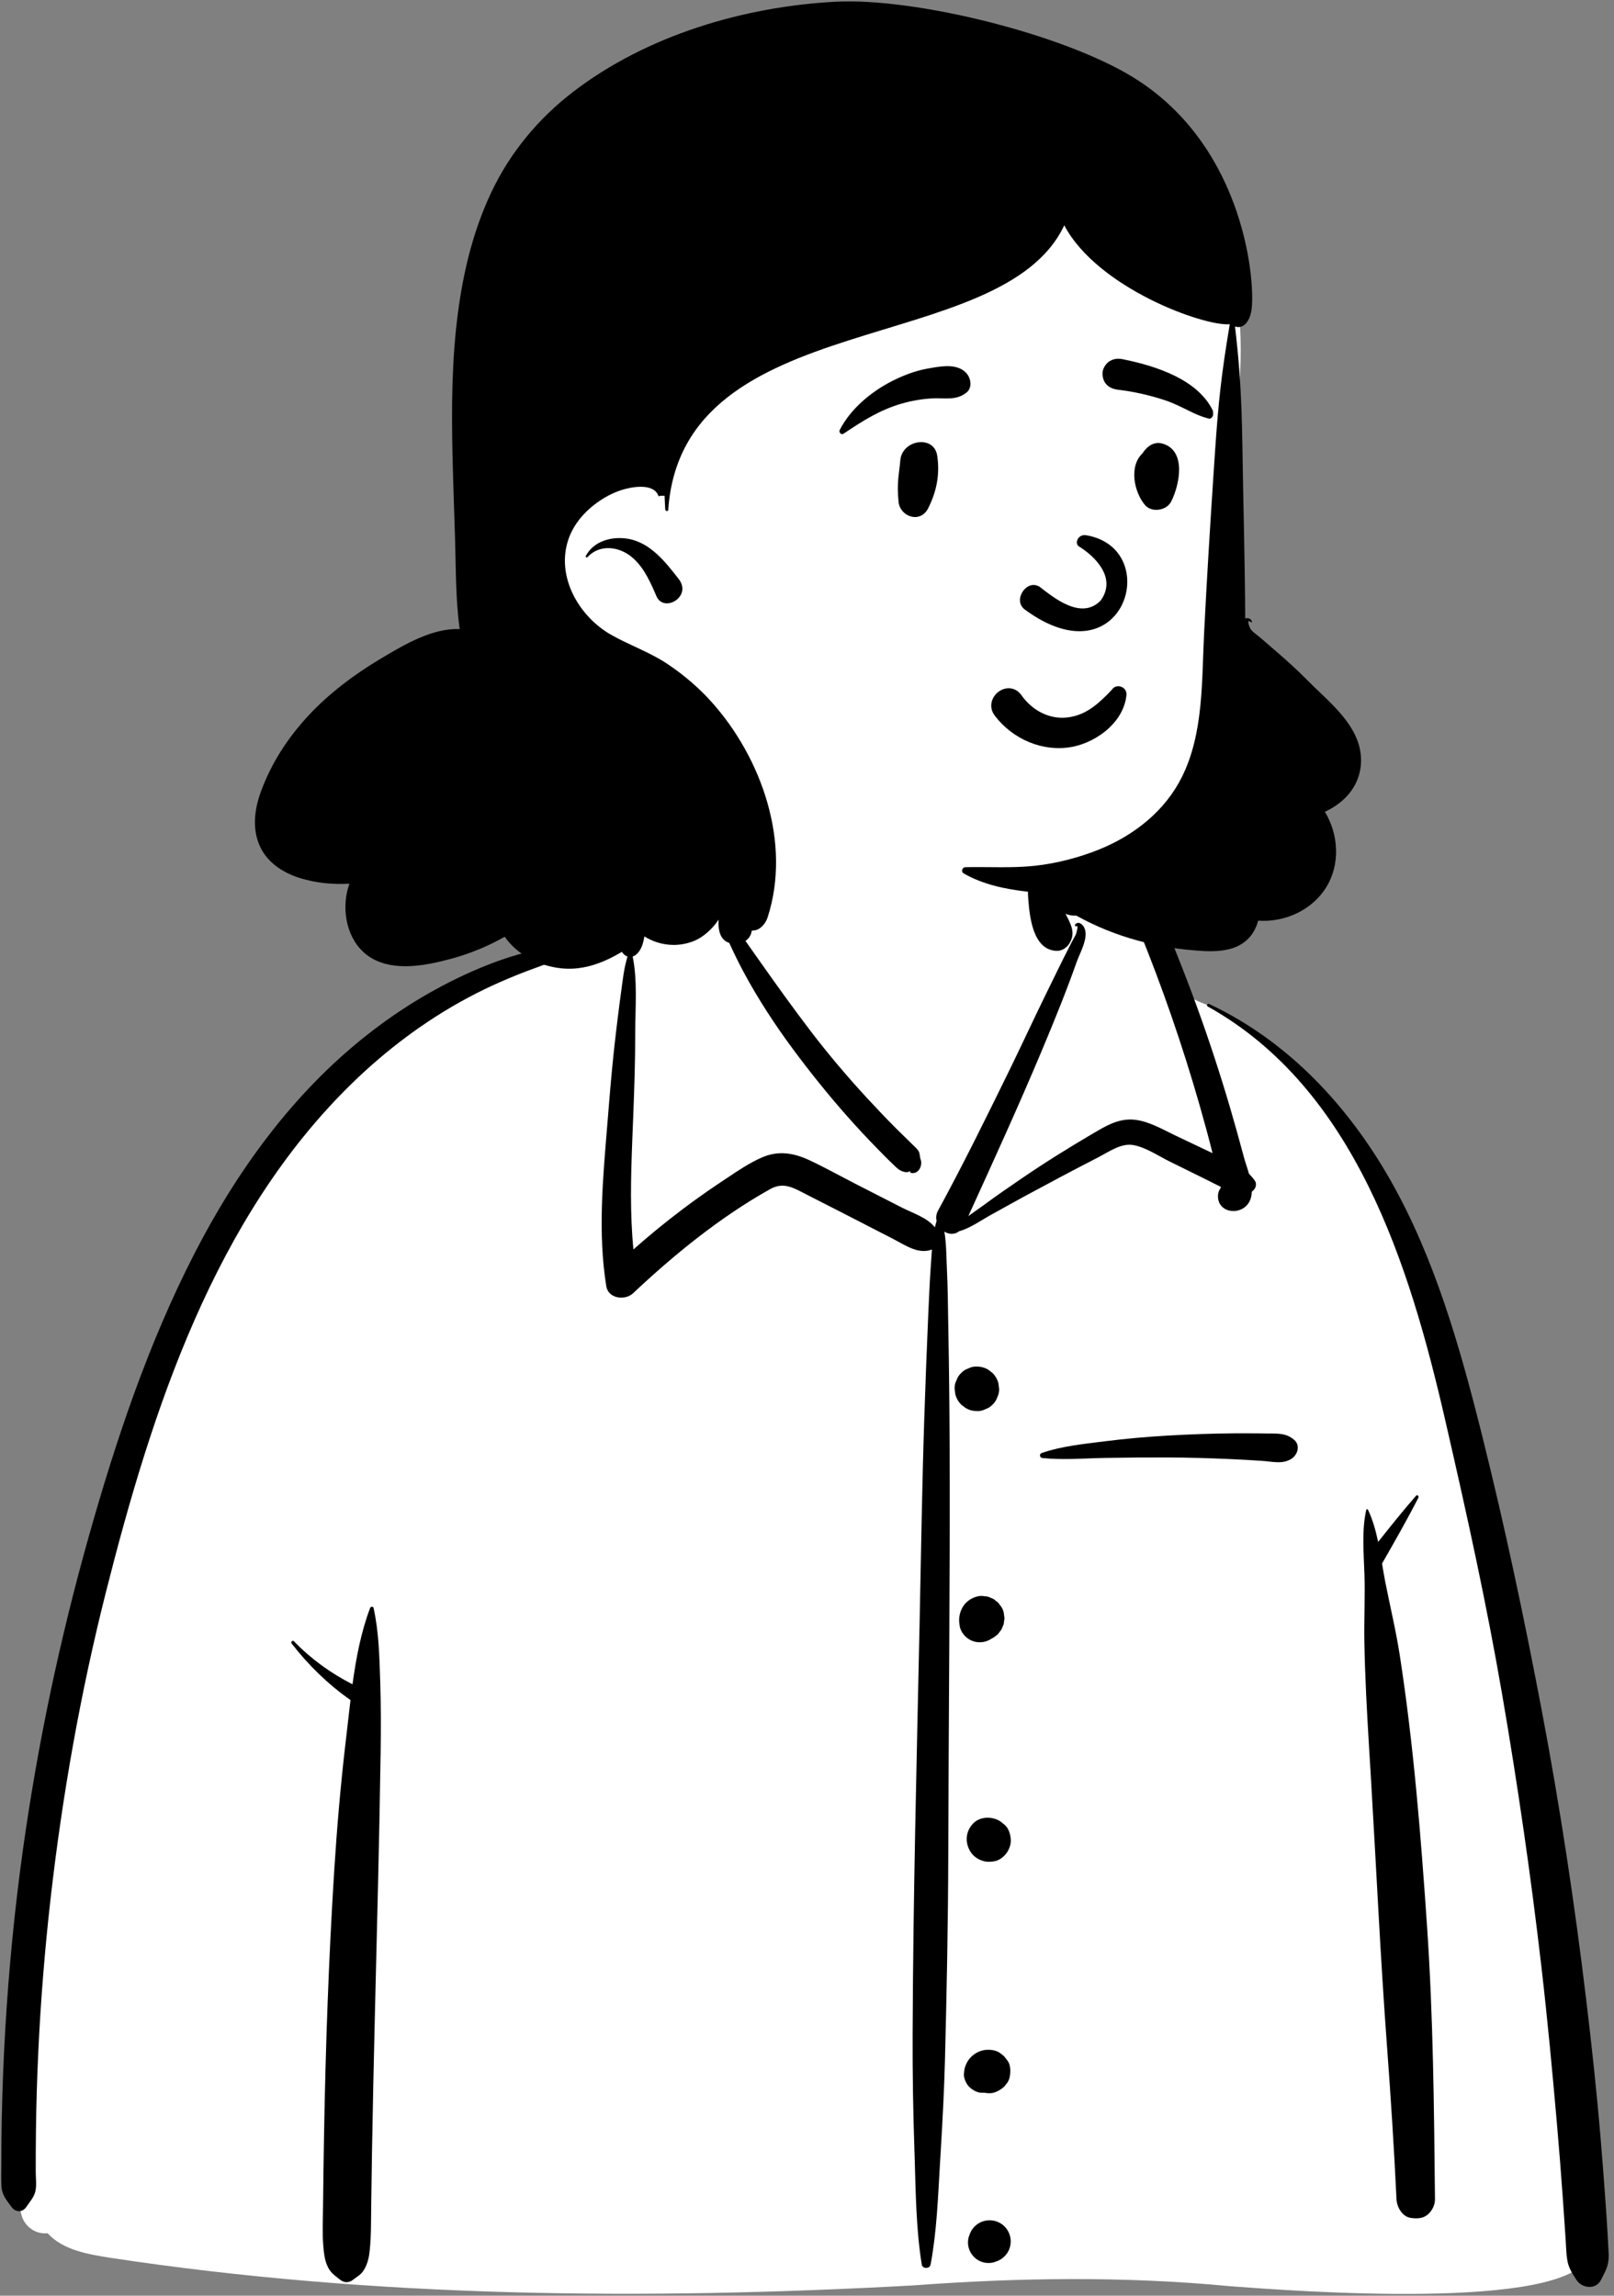<svg width="168" height="239" viewBox="0 0 168 239" fill="none" xmlns="http://www.w3.org/2000/svg">
<rect x="0" y="0" width="168" height="239" fill="#808080" stroke="none"/>
<path fill-rule="evenodd" clip-rule="evenodd" d="M11.464 235.051C39.065 239.245 67.167 239.456 94.998 237.933C106.012 237.108 117.06 236.96 128.065 238.014C134.568 238.498 163.081 240.679 165.41 234.852C163.944 203.825 160.975 172.533 151.865 142.693C148.119 132.097 144.901 123.303 137.589 114.535C135.284 112.141 130.314 107.12 127.467 105.482C125 104.064 123.968 104.57 122.552 102.174C121.144 99.527 120.106 95.107 118.107 93.24C116.072 91.338 113.056 92.018 109.317 92.631C110.004 83.346 105.72 80.981 99.818 79.216C89.444 75.255 79.198 77.245 76.587 89.879C71.746 89.879 69.026 91.963 66.086 93.966C64.884 94.784 65.72 96.87 64.285 97.513C61.629 98.459 56.935 98.228 54.378 99.392C42.749 104.686 32.392 112.364 25.59 123.576C10.34 147.515 -0.135 197.942 1.678 226.315C0.884 227.561 1.982 229.348 2.261 230.687C2.613 231.853 3.754 232.628 4.945 232.495C6.607 234.283 9.177 234.681 11.464 235.051Z" fill="white"/>
<path fill-rule="evenodd" clip-rule="evenodd" d="M125.709 104.78C125.54 104.686 125.689 104.444 125.859 104.524C134.045 108.365 140.324 115.105 144.743 122.892C149.318 130.956 151.926 140.11 154.174 149.058L154.255 149.382C156.652 158.954 158.69 168.625 160.526 178.319C162.384 188.137 163.876 198.015 165.076 207.934C165.669 212.839 166.199 217.752 166.612 222.675C166.818 225.135 167.005 227.597 167.174 230.06C167.241 231.045 167.304 232.03 167.358 233.016L167.397 233.755C167.431 234.426 167.511 235.099 167.345 235.761C167.202 236.331 166.9 236.847 166.635 237.371C166.109 238.406 164.67 238.236 164.104 237.371L163.939 237.119C163.564 236.539 163.252 236 163.134 235.278C163.02 234.578 163.016 233.845 162.965 233.139C162.871 231.84 162.791 230.539 162.7 229.239C162.508 226.502 162.293 223.767 162.054 221.034C161.583 215.64 161.078 210.249 160.457 204.869C159.353 195.308 157.969 185.772 156.337 176.286C154.742 167.02 152.726 157.848 150.623 148.688L150.406 147.74C146.723 131.746 141.048 113.328 125.709 104.78ZM38.522 167.408C38.582 167.248 38.841 167.211 38.885 167.408C39.436 169.892 39.491 172.45 39.575 174.993C39.658 177.501 39.655 180.021 39.618 182.53C39.483 191.754 39.23 200.97 39.011 210.193C38.902 214.806 38.799 219.42 38.72 224.034C38.691 225.764 38.666 227.494 38.645 229.225L38.619 231.507C38.607 232.516 38.58 233.513 38.457 234.521C38.376 235.184 38.203 235.817 37.837 236.385C37.578 236.788 37.208 236.993 36.847 237.267L36.779 237.32C36.319 237.683 35.834 237.686 35.379 237.32L35.246 237.215C34.811 236.874 34.435 236.608 34.157 236.07C33.77 235.321 33.709 234.507 33.643 233.682C33.543 232.431 33.609 231.161 33.622 229.907C33.648 227.389 33.683 224.873 33.727 222.356C33.889 213.126 34.209 203.894 34.793 194.681C35.068 190.341 35.441 185.987 35.941 181.665L36.036 180.855C36.188 179.583 36.326 178.289 36.482 176.99C34.155 175.353 32.109 173.366 30.364 171.111C30.236 170.945 30.447 170.713 30.602 170.873C32.385 172.72 34.429 174.192 36.692 175.349C37.063 172.631 37.572 169.928 38.522 167.408ZM77.406 85.132C77.438 85.108 77.488 85.097 77.518 85.132C78.019 85.716 77.917 86.608 77.933 87.347L77.935 87.416C77.971 88.497 77.978 89.575 77.974 90.657L77.963 94.1C77.962 94.573 77.923 95.066 77.947 95.542L77.96 95.727C78.223 95.996 78.345 96.385 78.256 96.776C78.24 97.277 77.978 97.695 77.596 97.958L78.415 99.121L79.235 100.283C80.925 102.681 82.633 105.057 84.414 107.389C86.229 109.766 88.166 112.054 90.193 114.254C91.183 115.329 92.19 116.389 93.221 117.425C93.64 117.846 94.069 118.257 94.493 118.672L94.916 119.09C95.165 119.339 95.479 119.586 95.645 119.902C95.742 120.089 95.764 120.549 95.799 120.625C96.112 121.313 95.579 122.409 94.692 122.066L94.732 122.039C94.894 121.927 94.79 121.925 94.422 122.034C94.189 122.034 93.972 121.98 93.768 121.874L93.707 121.841C93.421 121.695 93.165 121.413 92.932 121.187L92.874 121.132C92.341 120.633 91.834 120.104 91.323 119.582C90.258 118.493 89.217 117.381 88.209 116.239C86.197 113.962 84.29 111.591 82.485 109.147C80.645 106.658 78.936 104.041 77.466 101.317C76.908 100.283 76.396 99.229 75.906 98.163C74.951 97.857 74.73 96.841 74.796 95.697C74.444 94.877 74.127 94.039 73.939 93.184C73.914 93.067 74.064 92.956 74.154 93.059C74.46 93.406 74.743 93.775 75.014 94.154C75.178 93.352 75.386 92.614 75.483 92.143L75.906 90.066C73.522 89.942 70.909 90.922 69.265 92.637C69.177 93.084 68.833 93.404 68.498 93.822C68.115 94.299 67.781 94.835 67.532 95.395C66.979 96.637 67.291 98.467 66.219 99.378C66.107 99.473 65.983 99.539 65.854 99.58C66.362 102.075 66.132 104.825 66.12 107.357L66.12 107.58C66.123 110.413 66.028 113.249 65.918 116.081L65.807 118.883C65.663 122.62 65.569 126.359 65.932 130.075C67.59 128.607 69.303 127.205 71.076 125.87C72.242 124.992 73.431 124.145 74.641 123.33L75.625 122.673C76.804 121.882 78.011 121.068 79.302 120.502C80.99 119.762 82.595 120.016 84.225 120.775C85.847 121.532 87.422 122.41 89.014 123.23C90.633 124.064 92.256 124.89 93.877 125.719C94.951 126.268 96.525 126.764 97.313 127.775C97.363 127.551 97.422 127.328 97.49 127.106C97.412 126.767 97.442 126.401 97.632 126.052C100.279 121.186 102.729 116.204 105.161 111.228C106.392 108.71 107.562 106.162 108.796 103.645L109.995 101.194C110.195 100.785 110.396 100.377 110.598 99.97C110.901 99.36 111.216 98.756 111.521 98.147C111.651 97.89 111.813 97.635 111.939 97.376L111.998 97.245C112.001 97.239 112.292 96.325 112.067 96.412L112.048 96.421C111.933 96.486 111.842 96.342 111.916 96.25C112.233 95.858 112.675 96.205 112.856 96.569C113.355 97.568 112.441 99.138 112.089 100.095L112.07 100.149C110.979 103.238 109.743 106.27 108.477 109.292C106.05 115.084 103.443 120.788 100.841 126.501L100.81 126.599C101.365 126.174 101.957 125.788 102.465 125.412C103.744 124.464 105.061 123.562 106.376 122.663C108.788 121.015 111.264 119.476 113.782 117.997L114.286 117.702C115.544 116.969 116.79 116.375 118.283 116.595C119.67 116.799 120.959 117.545 122.212 118.15L122.341 118.212L126.213 120.053C125.799 118.402 125.351 116.759 124.883 115.122C123.971 111.929 122.968 108.763 121.88 105.626C120.864 102.694 119.765 99.794 118.603 96.918L118.254 96.055C117.78 94.87 117.309 93.579 115.955 93.214C114.601 92.849 113.049 93.39 111.813 92.618C111.7 92.548 111.714 92.363 111.85 92.329L112.614 92.136C114.046 91.78 115.726 91.421 117.081 91.768C118.556 92.145 119.775 93.383 120.491 94.67C121.286 96.102 121.847 97.704 122.451 99.231L122.546 99.471C123.239 101.199 123.905 102.936 124.543 104.685C125.818 108.181 126.978 111.719 128.029 115.289C128.535 117.009 129.015 118.738 129.477 120.47C129.609 120.969 129.828 121.573 130.008 122.203C130.214 122.404 130.408 122.628 130.591 122.884C130.894 123.308 130.677 123.805 130.3 124.059C130.285 124.492 130.189 124.9 129.959 125.25C129.06 126.615 126.683 126.263 126.78 124.428C126.794 124.147 126.904 123.879 127.069 123.652L127.065 123.616L127.046 123.548C126.633 123.351 126.219 123.13 125.782 122.914L121.719 120.906C120.542 120.324 119.238 119.425 117.929 119.203C116.709 118.997 115.422 119.906 114.374 120.455L114.306 120.49C111.772 121.789 109.256 123.132 106.751 124.485C105.528 125.146 104.321 125.835 103.102 126.503C102.084 127.063 100.984 127.865 99.839 128.181C99.35 128.561 98.769 128.51 98.302 128.223C98.516 129.545 98.502 130.901 98.568 132.253C98.656 134.06 98.669 135.872 98.699 137.681L98.71 138.359C98.787 142.359 98.829 146.36 98.844 150.361C98.898 164.608 98.74 178.859 98.704 193.106C98.685 200.264 98.543 207.428 98.357 214.583C98.278 217.615 98.114 220.643 97.936 223.671L97.838 225.322C97.631 228.806 97.508 232.329 96.864 235.766C96.779 236.214 96.021 236.226 95.947 235.766C95.353 232.083 95.32 228.319 95.206 224.593L95.182 223.848C95.045 219.847 94.98 215.849 94.994 211.846C95.044 197.593 95.415 183.35 95.718 169.102C95.87 161.943 95.972 154.781 96.209 147.624C96.328 144.043 96.461 140.465 96.62 136.885C96.691 135.287 96.76 133.69 96.866 132.095L96.913 131.411C96.947 130.965 96.973 130.524 97.005 130.087C95.564 130.614 94.246 129.639 92.949 128.972C91.454 128.203 89.96 127.432 88.465 126.665L86.969 125.898L83.974 124.37C82.626 123.681 81.587 122.996 80.149 123.804C74.968 126.711 70.207 130.58 65.893 134.64C65.066 135.419 63.317 135.21 63.108 133.905C62.212 128.33 62.757 122.675 63.214 117.084L63.383 115.008C63.587 112.528 63.809 110.049 64.105 107.58C64.238 106.475 64.37 105.371 64.516 104.269L64.628 103.442C64.811 102.135 64.93 100.836 65.319 99.583C65.196 99.543 65.078 99.478 64.973 99.378C63.803 98.268 64.367 96.341 64.901 95.02C65.428 93.716 66.232 92.578 67.238 91.599C67.458 91.385 67.767 91.247 68.078 91.24C70.519 89.622 73.197 88.815 75.984 89.698C76.062 89.324 76.142 88.95 76.226 88.577L76.311 88.204C76.528 87.279 76.608 85.751 77.406 85.132ZM102.421 231.222C103.179 231.013 104.008 231.233 104.563 231.788C105.118 232.343 105.338 233.173 105.129 233.93C105.024 234.303 104.836 234.627 104.563 234.902C104.308 235.156 104.011 235.336 103.671 235.445L103.592 235.468L103.468 235.52C103.088 235.622 102.708 235.622 102.329 235.52C101.966 235.418 101.651 235.234 101.383 234.969C101.118 234.701 100.934 234.386 100.832 234.023C100.73 233.643 100.73 233.263 100.832 232.884L100.884 232.76C100.989 232.387 101.177 232.063 101.45 231.788C101.725 231.515 102.049 231.326 102.421 231.222ZM147.394 155.719C147.518 155.576 147.72 155.759 147.643 155.911C146.463 158.225 145.148 160.522 143.856 162.777C143.959 163.402 144.062 164.022 144.18 164.626C144.683 167.202 145.3 169.731 145.702 172.331C147.147 181.676 147.897 191.124 148.541 200.553C149.187 210.017 149.269 219.484 149.366 228.966C149.375 229.788 148.743 230.743 147.896 230.898C147.509 230.969 147.218 230.955 146.832 230.898C145.95 230.768 145.399 229.758 145.361 228.966C145.109 223.667 144.769 218.374 144.375 213.083C143.677 203.703 143.25 194.297 142.687 184.907L142.488 181.625C142.275 178.069 142.08 174.51 142.016 170.949C141.974 168.589 142.1 166.231 142.023 163.874C141.951 161.698 141.731 159.332 142.21 157.194C142.228 157.114 142.354 157.094 142.391 157.171C142.89 158.221 143.205 159.362 143.449 160.527C144.734 158.901 146.042 157.272 147.394 155.719ZM63.225 98.243C63.406 98.23 63.399 98.501 63.225 98.521C60.704 98.814 58.268 99.841 55.887 100.713L55.683 100.787C53.277 101.661 50.932 102.676 48.675 103.886C44.262 106.252 40.21 109.303 36.628 112.796C22.324 126.739 15.805 146.846 11.028 165.741C8.375 176.239 6.487 186.915 5.264 197.672C4.659 202.992 4.232 208.332 3.982 213.681C3.855 216.422 3.774 219.166 3.741 221.91C3.723 223.315 3.718 224.721 3.72 226.127C3.721 226.771 3.836 227.582 3.663 228.207C3.504 228.787 3.053 229.297 2.72 229.78C2.325 230.352 1.616 230.322 1.215 229.78L1.068 229.582C0.641 229.016 0.223 228.474 0.162 227.733C0.097 226.939 0.143 226.121 0.14 225.324C0.133 223.717 0.153 222.111 0.185 220.504C0.247 217.426 0.368 214.349 0.548 211.275C0.914 205.037 1.517 198.811 2.379 192.623C3.912 181.622 6.21 170.726 9.219 160.035C12.059 149.95 15.423 139.894 20.215 130.552C24.664 121.878 30.501 113.809 38.203 107.747C41.784 104.928 45.683 102.579 49.887 100.809C52.007 99.917 54.233 99.189 56.498 98.773C58.736 98.363 60.966 98.42 63.225 98.243ZM102.855 213.395C103.255 213.392 103.701 213.48 104.045 213.701L104.503 214.056C104.627 214.215 104.751 214.376 104.874 214.536C105.161 214.91 105.199 215.515 105.139 215.96C105.125 216.257 105.037 216.534 104.874 216.79L104.525 217.242C104.189 217.516 103.91 217.711 103.503 217.843C103.291 217.911 103.087 217.926 102.883 217.915L102.815 217.911L102.855 217.917L102.784 217.909C102.718 217.903 102.651 217.896 102.584 217.887C102.539 217.881 102.493 217.877 102.448 217.871C102.404 217.868 102.362 217.866 102.318 217.87C101.801 217.919 101.282 217.626 100.916 217.289C100.586 216.986 100.289 216.343 100.335 215.887L100.355 215.696C100.39 215.375 100.418 215.248 100.554 214.926C100.687 214.611 100.871 214.334 101.123 214.1C101.605 213.652 102.194 213.4 102.855 213.395ZM101.257 189.875C101.943 189.128 103.12 189.073 103.969 189.525C104.176 189.636 104.367 189.812 104.549 189.96C105.009 190.332 105.19 191.003 105.215 191.568C105.24 192.127 104.946 192.791 104.549 193.177L104.453 193.27C104.216 193.501 103.877 193.701 103.546 193.762C103.011 193.86 102.563 193.857 102.065 193.647C101.638 193.467 101.269 193.177 101.019 192.783L100.978 192.717C100.961 192.689 100.944 192.661 100.929 192.632L100.907 192.589C100.431 191.673 100.559 190.636 101.257 189.875ZM101.612 166.232C101.921 166.135 102.23 166.121 102.539 166.19C102.749 166.191 102.945 166.244 103.126 166.349C103.323 166.404 103.494 166.504 103.639 166.648C103.813 166.751 103.953 166.89 104.056 167.065C104.261 167.29 104.4 167.553 104.472 167.856L104.555 168.474L104.472 169.093L104.238 169.648C104.173 169.732 104.108 169.816 104.043 169.9C103.939 170.075 103.8 170.215 103.625 170.319C103.511 170.432 103.38 170.517 103.234 170.575C102.717 170.947 102.027 171.068 101.414 170.899C101.05 170.797 100.733 170.612 100.465 170.346C100.199 170.077 100.014 169.761 99.912 169.397L99.871 169.106C99.816 168.716 99.808 168.5 99.918 168.004C99.967 167.786 100.107 167.478 100.181 167.349C100.495 166.796 101.009 166.417 101.612 166.232ZM128.45 149.222C129.338 149.216 130.225 149.217 131.112 149.227L131.778 149.236C132.892 149.254 133.847 149.139 134.723 149.912C135.359 150.473 135.079 151.415 134.475 151.838C133.561 152.479 132.413 152.156 131.362 152.086C130.253 152.011 129.144 151.95 128.034 151.9C125.885 151.804 123.735 151.742 121.583 151.733C119.437 151.724 117.287 151.744 115.14 151.779C112.956 151.814 110.682 152.018 108.51 151.792C108.212 151.761 108.145 151.368 108.439 151.266C110.486 150.558 112.788 150.328 114.933 150.058C117.145 149.778 119.357 149.58 121.583 149.452C123.87 149.321 126.16 149.238 128.45 149.222ZM101.608 142.265L101.681 142.267C102.072 142.268 102.438 142.36 102.778 142.543L102.851 142.583L103.32 142.946C103.607 143.235 103.806 143.576 103.916 143.969L103.999 144.585C104.011 144.904 103.944 145.202 103.799 145.478C103.706 145.766 103.546 146.014 103.32 146.224C103.11 146.45 102.861 146.61 102.574 146.704C102.319 146.837 102.046 146.905 101.755 146.905L101.681 146.903C101.263 146.902 100.873 146.796 100.512 146.587L100.043 146.224C99.756 145.935 99.557 145.594 99.447 145.201L99.364 144.585C99.352 144.266 99.418 143.968 99.564 143.692C99.657 143.404 99.817 143.156 100.043 142.946C100.253 142.72 100.501 142.56 100.789 142.466C101.044 142.332 101.317 142.265 101.608 142.265ZM108.478 87.807C108.977 87.083 109.882 87.727 109.753 88.308C109.787 89.942 109.871 91.527 110.242 93.127C110.412 93.86 110.635 94.593 110.979 95.264L111.123 95.547C111.568 96.426 111.914 97.255 111.314 98.22C111.032 98.675 110.521 99.017 109.968 98.993C107.514 98.887 107.177 95.47 107.028 93.562C106.874 91.598 107.352 89.439 108.478 87.807Z" fill="black"/>
<path fill-rule="evenodd" clip-rule="evenodd" d="M125.371 22.46C119.022 13.717 107.331 11.203 97.192 13.329C77.371 16.944 58.434 32.072 54.932 52.645C49.468 65.092 52.957 84.696 68.848 86.161C71.11 86.289 73.351 85.768 75.617 86.049C89.449 88.259 105.794 97.721 118.038 86.563C118.652 87.003 119.46 87.215 120.149 86.949C125.36 84.934 125.605 79.106 126.049 74.315C126.623 68.124 127.161 61.93 127.664 55.734C127.843 45.047 132.077 31.694 125.371 22.46Z" fill="white"/>
<path fill-rule="evenodd" clip-rule="evenodd" d="M86.943 0.182C95.288 -0.262 110.664 3.562 117.945 8.045C129.807 15.349 130.726 29.919 130.242 32.438C130.059 33.4 129.471 34.289 128.552 33.994C129.332 40.613 129.271 44.397 129.401 51.054L129.491 55.499C129.55 58.462 129.6 61.426 129.613 64.39C129.913 64.278 130.209 64.415 130.318 64.703C130.346 64.773 130.251 64.811 130.204 64.771C129.676 64.31 130.052 65.36 130.234 65.574C130.485 65.868 130.904 66.144 131.197 66.396L131.995 67.087L132.792 67.776C133.823 68.665 134.819 69.556 135.78 70.514L136.042 70.777C137.793 72.557 139.988 74.279 141.078 76.581C142.12 78.779 141.799 81.271 140.068 83.023C139.439 83.659 138.704 84.145 137.905 84.513C139.327 86.855 139.534 89.951 138.051 92.36C136.566 94.778 133.709 96.044 130.959 95.85C130.874 96.194 130.743 96.53 130.57 96.849C129.479 98.854 127.309 99.115 125.252 99.007L125.172 99.003C120.541 98.737 116.085 97.576 112.029 95.321C110.622 95.416 109.367 94.26 109.092 92.992C108.353 92.965 107.609 92.903 106.851 92.817C104.601 92.557 102.294 92.073 100.31 90.93C100.006 90.754 100.147 90.291 100.485 90.282C102.902 90.228 105.321 90.395 107.734 90.133C109.948 89.894 112.308 89.283 114.372 88.452C118.082 86.956 121.263 84.418 123.019 80.901C125.292 76.348 125.085 70.881 125.332 65.935C125.606 60.461 125.943 54.992 126.304 49.523L126.479 46.901C126.829 41.792 127.118 39.058 128.005 33.755C125.332 33.994 114.231 29.997 110.778 23.458C104.226 37.368 71.028 31.675 69.556 53.089C69.543 53.271 69.256 53.22 69.245 53.047L69.218 52.559C69.204 52.318 69.192 52.08 69.184 51.845L69.177 51.61L68.656 51.616C68.656 51.681 68.563 51.705 68.54 51.635C68.047 50.238 65.702 50.688 64.682 51.02C63.763 51.32 62.897 51.781 62.119 52.35C60.558 53.491 59.347 55.027 58.946 56.948C58.183 60.596 60.505 64.312 63.587 66.073C65.531 67.182 67.661 67.899 69.524 69.156C71.17 70.266 72.704 71.566 74.032 73.043C79.297 78.895 82.394 87.772 79.904 95.497C79.713 96.086 79.211 96.76 78.545 96.856C77.444 97.014 76.344 96.854 75.727 95.805C75.486 95.395 75.372 94.928 75.397 94.468C74.971 95.934 73.587 97.384 72.311 97.929C70.572 98.673 68.614 98.451 67.08 97.492L66.886 97.635C64.391 99.472 61.605 101.146 58.409 100.808C56.094 100.563 53.821 99.383 52.54 97.524C50.837 98.481 49.018 99.244 47.142 99.764L46.943 99.819C44.361 100.522 41.069 101.166 38.66 99.738C36.347 98.367 35.578 95.372 36.12 92.872C36.186 92.574 36.268 92.284 36.37 92.003C34.629 92.096 32.89 91.929 31.238 91.418C29.55 90.895 27.94 89.891 27.131 88.264C26.218 86.423 26.461 84.331 27.142 82.456C28.23 79.449 29.979 76.773 32.157 74.442C34.252 72.198 36.778 70.295 39.404 68.709L39.847 68.444C42.211 67.033 45.061 65.38 47.854 65.489C47.846 65.453 47.84 65.419 47.835 65.384C47.413 62.27 47.461 59.096 47.362 55.957C47.271 53.07 47.168 50.183 47.1 47.294C46.99 42.382 47.026 37.449 47.666 32.571C48.235 28.243 49.257 24.022 51.123 20.059C53.081 15.896 56.03 12.343 59.673 9.549C67.316 3.684 77.413 0.689 86.943 0.182ZM60.98 57.874C61.813 56.304 63.708 55.809 65.371 56.093C67.701 56.49 69.285 58.528 70.646 60.28C72.074 62.116 69.095 63.847 68.328 62.068L68.147 61.647C67.531 60.236 66.804 58.748 65.548 57.828C64.213 56.851 62.328 56.708 61.149 58.005C61.065 58.1 60.923 57.978 60.98 57.874Z" fill="black"/>
<path fill-rule="evenodd" clip-rule="evenodd" d="M107.152 77.274C105.732 76.695 104.465 75.728 103.538 74.493C103.216 74.063 103.133 73.61 103.2 73.195C103.276 72.729 103.552 72.306 103.928 72.023C104.305 71.739 104.777 71.598 105.233 71.67C105.63 71.732 106.024 71.949 106.337 72.399L106.402 72.489C106.953 73.235 107.67 73.847 108.488 74.241C109.276 74.621 110.158 74.798 111.07 74.695C112.808 74.499 114.005 73.558 115.278 72.282C115.436 72.121 115.594 71.955 115.752 71.786C115.852 71.633 115.991 71.534 116.146 71.483C116.317 71.425 116.511 71.429 116.689 71.491C116.86 71.55 117.013 71.664 117.116 71.814C117.213 71.958 117.269 72.135 117.251 72.339C117.134 73.661 116.443 74.842 115.461 75.769C114.37 76.799 112.924 77.511 111.563 77.761C110.064 78.036 108.536 77.839 107.152 77.274ZM112.271 56.866C113.866 57.836 116.297 60.099 114.581 62.504C112.56 64.624 109.652 62.193 108.218 61.093C106.889 60.241 105.396 62.433 106.629 63.428C116.986 71.099 121.19 57.12 113.078 55.726C112.184 55.572 111.853 56.566 112.271 56.866ZM93.71 47.943C93.887 45.754 97.219 45.257 97.55 47.423C97.847 49.363 97.498 51.145 96.624 52.892C95.79 54.561 93.692 53.782 93.533 52.263C93.32 50.226 93.601 49.304 93.71 47.943ZM119.076 46.974C119.541 46.365 120.211 45.95 121.015 46.184C123.526 46.919 122.786 50.485 121.904 52.22C121.425 53.163 119.876 53.402 119.176 52.572C118.035 51.219 117.489 48.516 118.939 47.182C118.979 47.114 119.022 47.044 119.076 46.974ZM96.589 38.365L96.986 38.296C98.213 38.084 99.738 37.88 100.606 38.867C101.067 39.39 101.225 40.362 100.606 40.863C99.518 41.745 98.314 41.403 97.01 41.478C95.935 41.539 94.902 41.717 93.867 42.014C91.595 42.663 89.744 43.849 87.804 45.151C87.549 45.321 87.29 44.996 87.411 44.757C88.531 42.563 90.701 40.76 92.875 39.662C94.036 39.075 95.305 38.589 96.589 38.365ZM116.787 37.382L117.091 37.444C120.394 38.135 124.687 39.515 126.251 42.761C126.311 43.221 126.248 43.319 126.196 43.383L126.179 43.405C126.137 43.459 126.104 43.535 125.905 43.598C125.849 43.584 125.794 43.571 125.737 43.556C125.02 43.368 124.453 43.109 123.904 42.84L123.308 42.547C122.617 42.208 121.92 41.881 121.181 41.64C119.605 41.126 117.983 40.763 116.337 40.57C115.98 40.528 115.636 40.407 115.365 40.201C115.107 40.005 114.911 39.733 114.821 39.372C114.705 38.906 114.738 38.552 114.989 38.131C115.177 37.815 115.447 37.595 115.756 37.469C116.071 37.341 116.43 37.311 116.787 37.382Z" fill="black"/>
</svg>
